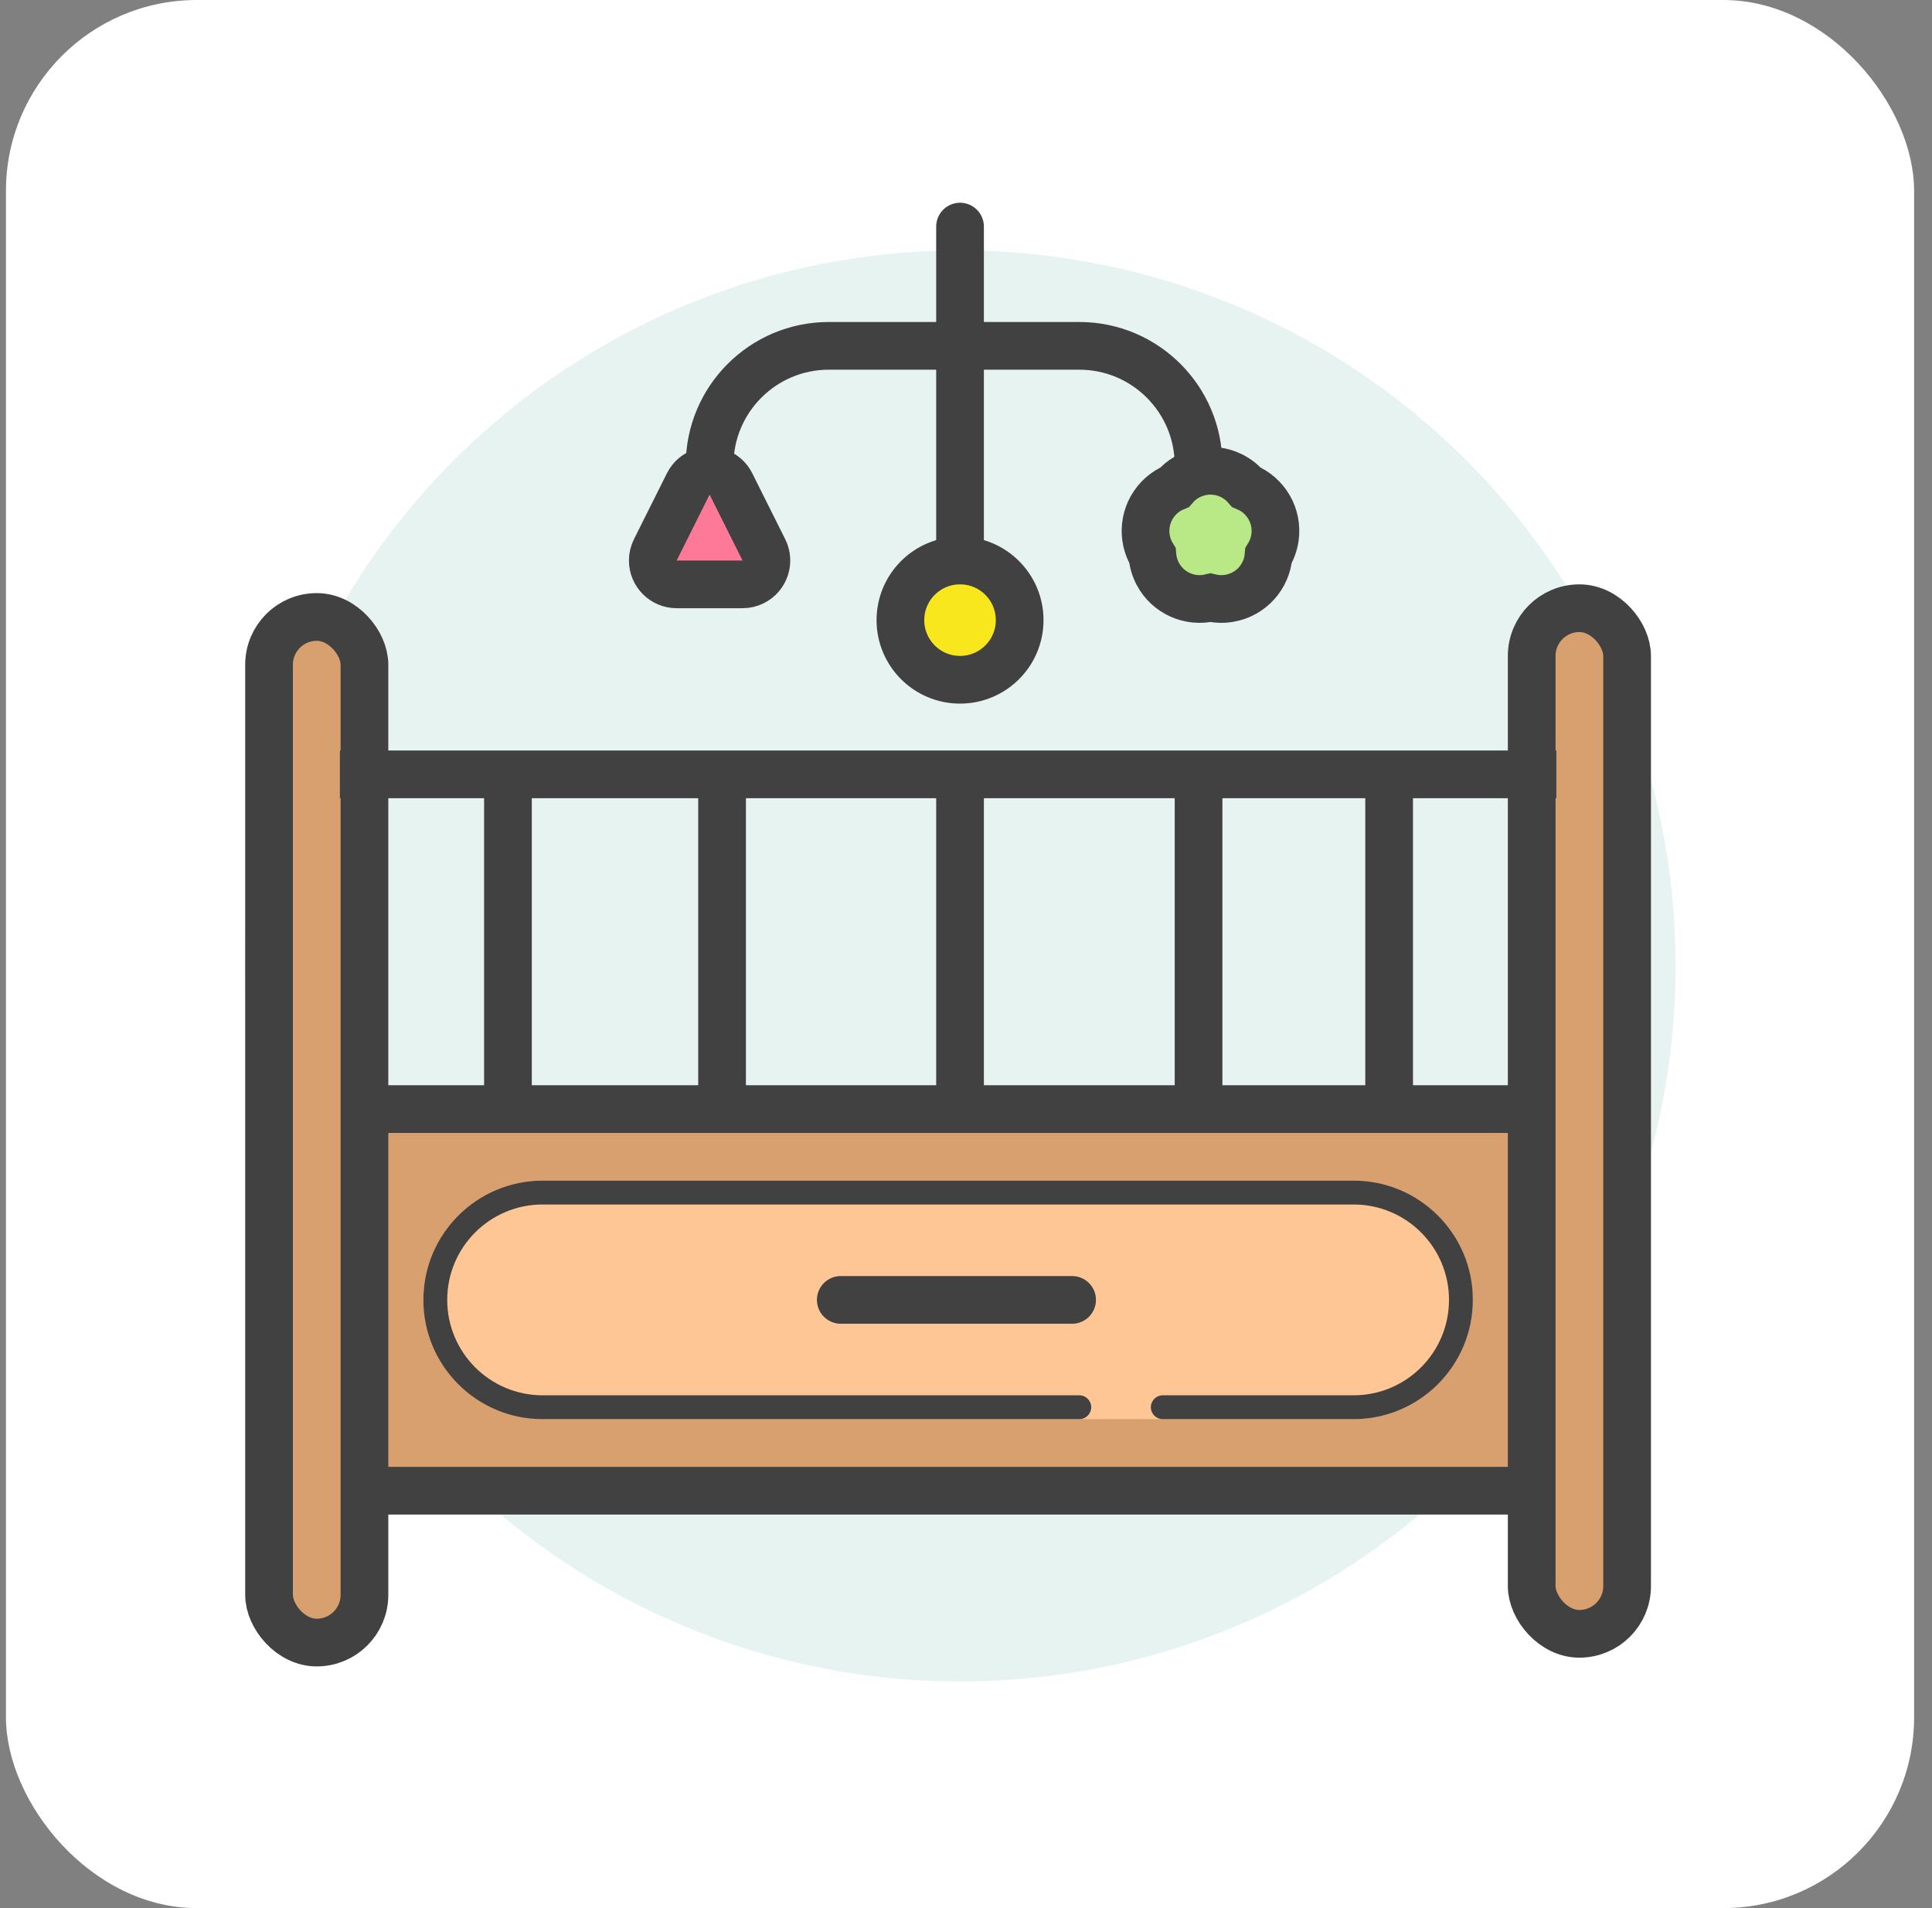 <?xml version="1.0" encoding="UTF-8"?>
<svg width="81px" height="80px" viewBox="0 0 81 80" version="1.1" xmlns="http://www.w3.org/2000/svg" xmlns:xlink="http://www.w3.org/1999/xlink">
    <rect x="0" y="0" width="81" height="80" fill="#808080" stroke="none"/>
    <!-- Generator: Sketch 52.3 (67297) - http://www.bohemiancoding.com/sketch -->
    <title>Kategori 6</title>
    <desc>Created with Sketch.</desc>
    <defs>
        <rect id="path-1" x="0" y="0" width="80" height="80" rx="8"></rect>
    </defs>
    <g id="Page-1" stroke="none" stroke-width="1" fill="none" fill-rule="evenodd">
        <g id="Start-Screen" transform="translate(-256, -452)">
            <g id="Kategori-6" transform="translate(256, 452)">
                <g id="Oval" transform="translate(0.25, 0)">
                    <mask id="mask-2" fill="white">
                        <use xlink:href="#path-1"></use>
                    </mask>
                    <use id="Mask" fill="#FFFFFF" xlink:href="#path-1"></use>
                </g>
                <g id="tempat-tidur" transform="translate(9.75, 9.5)">
                    <circle id="Oval" fill="#E7F3F0" cx="30.5" cy="31" r="30"></circle>
                    <rect id="Rectangle" stroke="#414141" stroke-width="2" fill="#D8A06F" x="4.75" y="37" width="50" height="16"></rect>
                    <rect id="Rectangle" stroke="#414141" stroke-width="2" fill="#D8A06F" x="1.53" y="16.367" width="4" height="43" rx="2"></rect>
                    <rect id="Rectangle" stroke="#414141" stroke-width="2" fill="#D8A06F" x="54.467" y="16" width="4" height="43" rx="2"></rect>
                    <rect id="Rectangle" fill="#FFC695" x="8" y="40" width="44" height="10" rx="5"></rect>
                    <path d="M38.5,49.5 L38.5,49.5 C38.5,49.224 38.724,49 39,49 L47,49 C49.209,49 51,47.209 51,45 C51,42.791 49.209,41 47,41 L13,41 C10.791,41 9,42.791 9,45 C9,47.209 10.791,49 13,49 L35.5,49 C35.776,49 36,49.224 36,49.5 L36,49.5 C36,49.776 35.776,50 35.5,50 L13,50 C10.239,50 8,47.761 8,45 C8,42.239 10.239,40 13,40 L47,40 C49.761,40 52,42.239 52,45 C52,47.761 49.761,50 47,50 L39,50 C38.724,50 38.5,49.776 38.5,49.5 Z" id="Path" fill="#414141" fill-rule="nonzero"></path>
                    <path d="M5.5,22.966 L54.5,22.966" id="Line" stroke="#414141" stroke-width="2" stroke-linecap="square"></path>
                    <path d="M11.546,23.5 L11.546,36" id="Line-2" stroke="#414141" stroke-width="2" stroke-linecap="square"></path>
                    <path d="M20.523,23.5 L20.523,36" id="Line-2" stroke="#414141" stroke-width="2" stroke-linecap="square"></path>
                    <path d="M30.5,23.466 L30.5,35.966" id="Line-2" stroke="#414141" stroke-width="2" stroke-linecap="square"></path>
                    <path d="M40.5,23.466 L40.5,35.966" id="Line-2" stroke="#414141" stroke-width="2" stroke-linecap="square"></path>
                    <path d="M48.49,23.5 L48.49,36" id="Line-2" stroke="#414141" stroke-width="2" stroke-linecap="square"></path>
                    <path d="M25.5,45 L35.198,45" id="Line-3" stroke="#414141" stroke-width="2" stroke-linecap="round"></path>
                    <path d="M20,12.262 L20,10 C20,7.239 22.239,5 25,5 L35.5,5 C38.261,5 40.5,7.239 40.5,10 L40.5,12.262" id="Path-27" stroke="#414141" stroke-width="2" stroke-linecap="round"></path>
                    <path d="M30.5,0 L30.5,16" id="Line-4" stroke="#414141" stroke-width="2" stroke-linecap="round"></path>
                    <circle id="Oval" stroke="#414141" stroke-width="2" fill="#F8E71C" cx="30.5" cy="16.5" r="2.5"></circle>
                    <path d="M20.894,10.789 L22.276,13.553 C22.523,14.047 22.323,14.647 21.829,14.894 C21.69,14.964 21.537,15 21.382,15 L18.618,15 C18.066,15 17.618,14.552 17.618,14 C17.618,13.845 17.654,13.692 17.724,13.553 L19.106,10.789 C19.353,10.295 19.953,10.095 20.447,10.342 C20.641,10.438 20.798,10.595 20.894,10.789 Z" id="Triangle" stroke="#414141" stroke-width="2" fill="#FE7998"></path>
                    <path d="M41.001,15.56 C40.14,15.765 39.218,15.372 38.787,14.553 C38.662,14.315 38.588,14.056 38.566,13.792 C38.105,13.037 38.194,12.038 38.84,11.375 C39.027,11.183 39.25,11.032 39.495,10.93 C40.07,10.258 41.048,10.034 41.878,10.443 C42.118,10.562 42.331,10.728 42.504,10.929 C43.321,11.268 43.836,12.129 43.703,13.045 C43.664,13.31 43.572,13.564 43.435,13.79 C43.364,14.672 42.705,15.428 41.793,15.584 C41.528,15.63 41.259,15.621 41.001,15.56 Z" id="Star" stroke="#414141" stroke-width="2" fill="#B8E986"></path>
                </g>
            </g>
        </g>
    </g>
</svg>